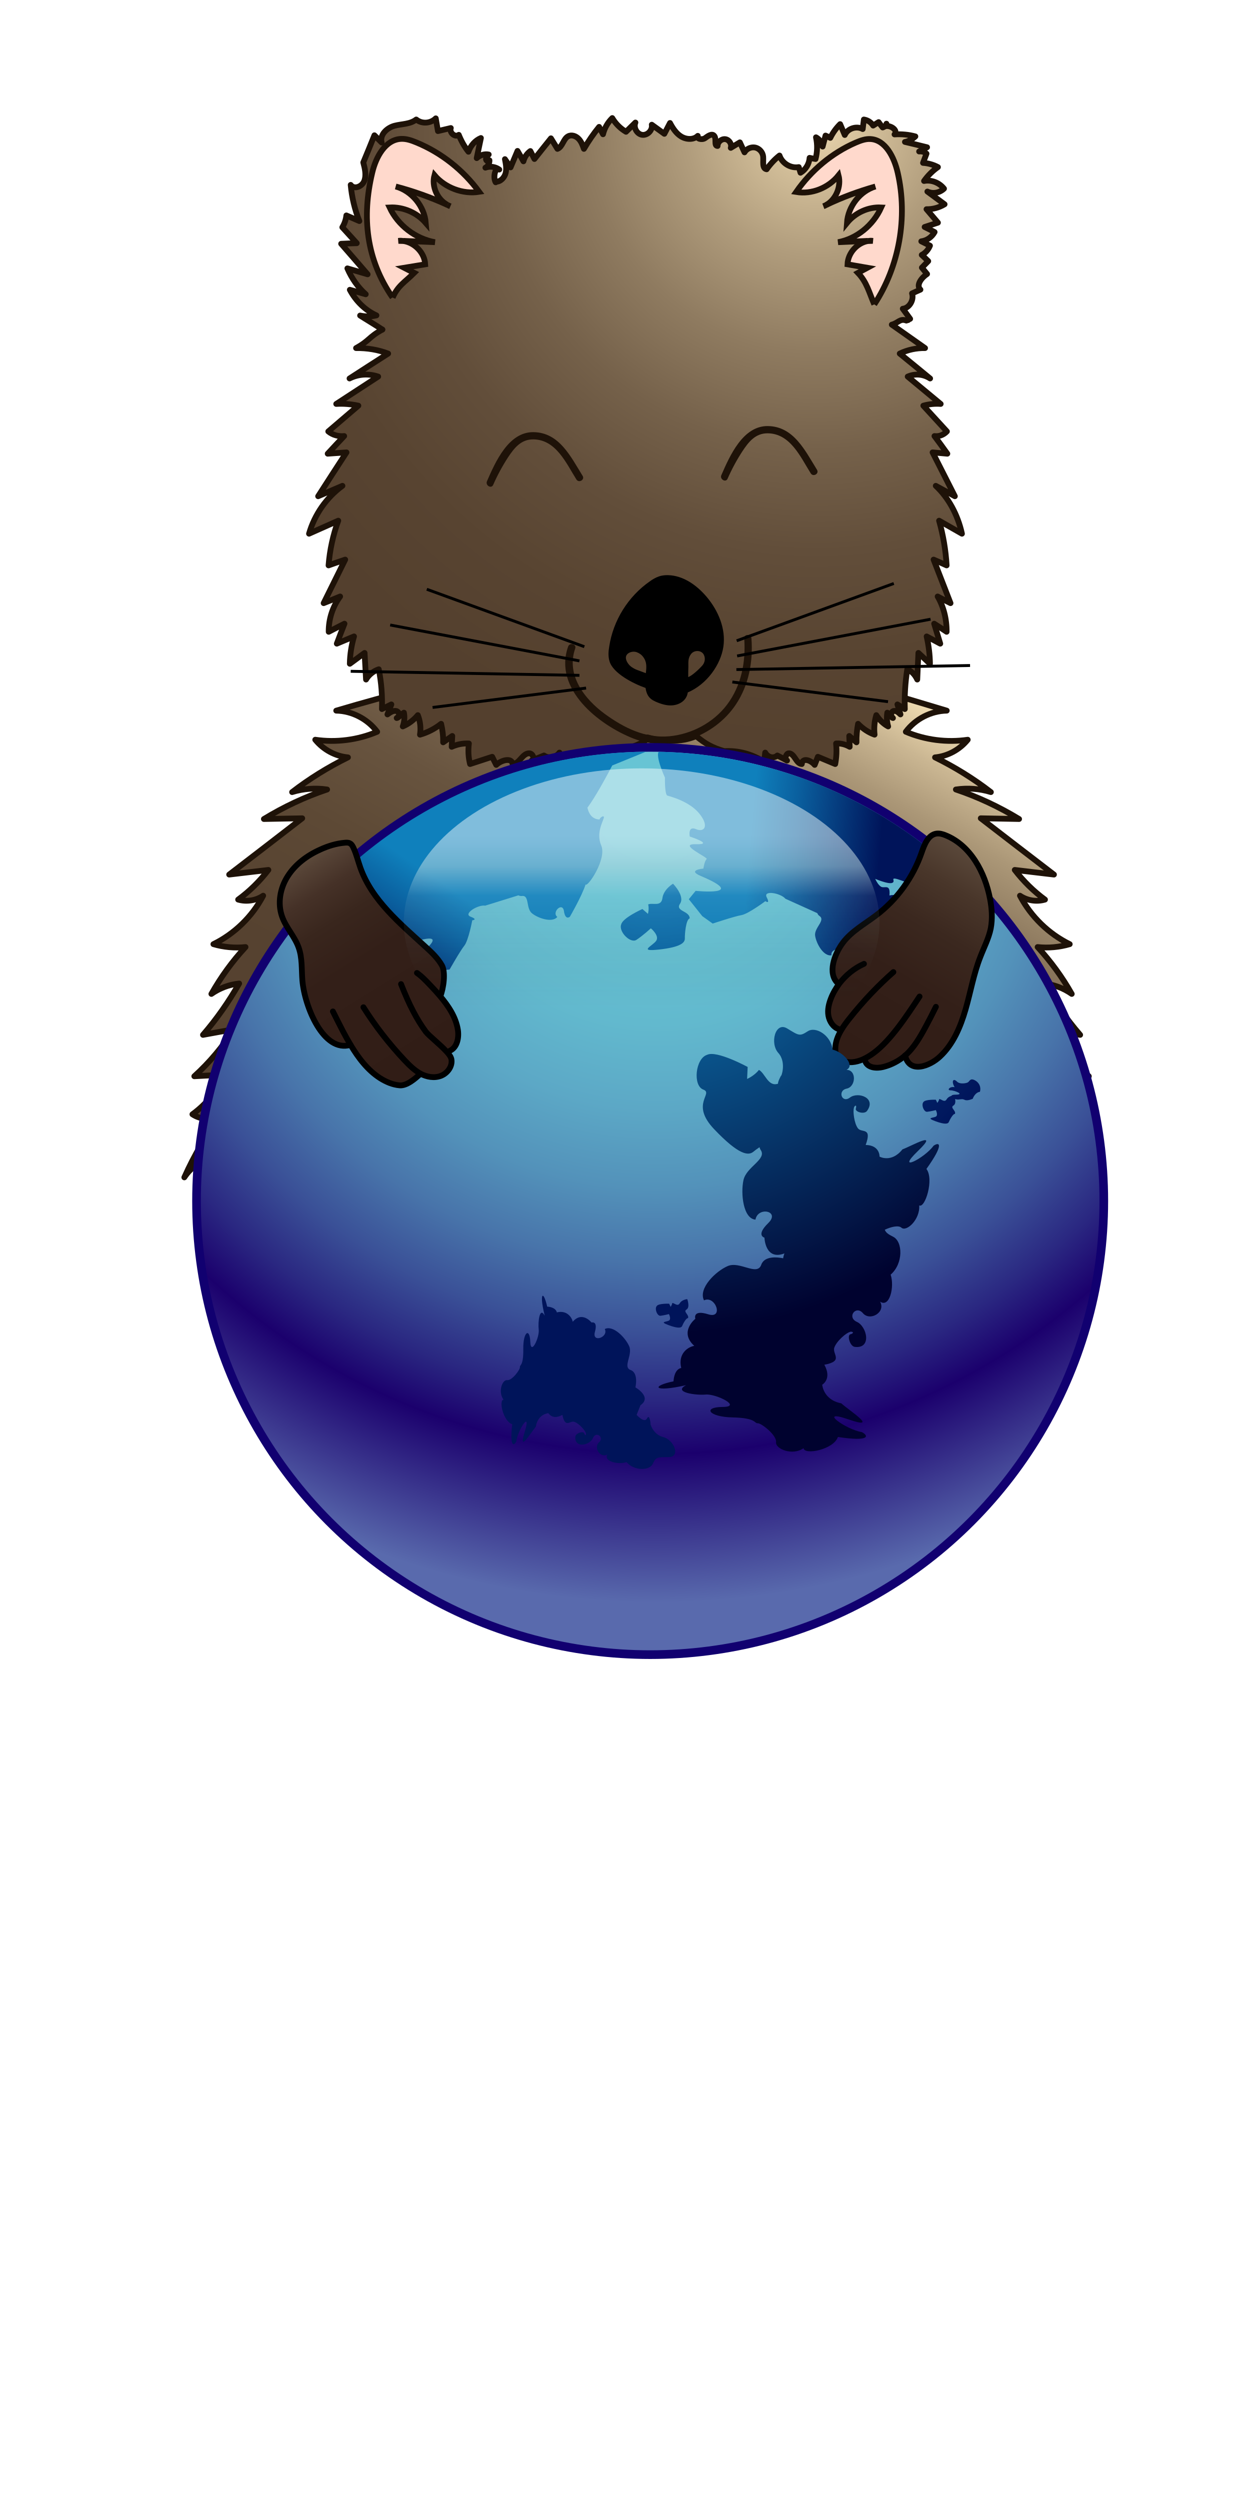 <?xml version="1.0" encoding="UTF-8" standalone="no"?>
<!-- Generator: Adobe Illustrator 21.1.0, SVG Export Plug-In . SVG Version: 6.00 Build 0)  -->

<svg
   xmlns:dc="http://purl.org/dc/elements/1.1/"
   xmlns:cc="http://creativecommons.org/ns#"
   xmlns:rdf="http://www.w3.org/1999/02/22-rdf-syntax-ns#"
   xmlns:svg="http://www.w3.org/2000/svg"
   xmlns="http://www.w3.org/2000/svg"
   xmlns:sodipodi="http://sodipodi.sourceforge.net/DTD/sodipodi-0.dtd"
   xmlns:inkscape="http://www.inkscape.org/namespaces/inkscape"
   version="1.1"
   id="Layer_1"
   x="0px"
   y="0px"
   viewBox="0 0 864 1728"
   style="enable-background:new 0 0 864 1728;"
   xml:space="preserve"
   inkscape:version="0.92.2 (5c3e80d, 2017-08-06)"
   sodipodi:docname="about.svg"
   inkscape:export-filename="C:\Users\marku\Desktop\git\Quokka\browser\branding\official\content\about2.png"
   inkscape:export-xdpi="96"
   inkscape:export-ydpi="96"><defs
     id="defs310"><linearGradient
       gradientTransform="matrix(5.333,0,0,5.333,109.385,513.489)"
       x1="62.652"
       y1="34.546"
       x2="62.652"
       y2="11.895"
       id="XMLID_71_"
       gradientUnits="userSpaceOnUse"><stop
         id="stop120"
         style="stop-color:#000000;stop-opacity:0"
         offset="0.014" /><stop
         id="stop122"
         style="stop-color:#c4e0e3;stop-opacity:0.2"
         offset="0.65" /><stop
         id="stop124"
         style="stop-color:#c4e0e3"
         offset="0.822" /><stop
         id="stop126"
         style="stop-color:#cde5e8"
         offset="0.85" /><stop
         id="stop128"
         style="stop-color:#e8f4f7"
         offset="0.944" /><stop
         id="stop130"
         style="stop-color:#f2fafc"
         offset="1" /></linearGradient><linearGradient
       x1="38.492"
       y1="19.147"
       x2="29.174"
       y2="32.832"
       id="XMLID_70_"
       gradientUnits="userSpaceOnUse"><stop
         id="stop111-7"
         style="stop-color:#0f80bc"
         offset="0" /><stop
         id="stop113-7"
         style="stop-color:#0a5f9e"
         offset="0.338" /><stop
         id="stop115-2"
         style="stop-color:#00145a"
         offset="1" /></linearGradient><clipPath
       id="XMLID_68_"><circle
         r="58.235"
         cx="63.755"
         cy="59.375"
         id="XMLID_8_" /></clipPath><linearGradient
       x1="76.372"
       y1="16.592"
       x2="93.232"
       y2="18.029"
       id="XMLID_69_"
       gradientUnits="userSpaceOnUse"><stop
         id="stop102-8"
         style="stop-color:#0f80bc"
         offset="0" /><stop
         id="stop104-0"
         style="stop-color:#0a5f9e"
         offset="0.338" /><stop
         id="stop106"
         style="stop-color:#00145a"
         offset="1" /></linearGradient><clipPath
       id="clipPath4202"><circle
         r="58.235"
         cx="63.755"
         cy="59.375"
         id="ellipse4204" /></clipPath><radialGradient
       gradientTransform="matrix(5.333,0,0,5.333,109.385,513.489)"
       cx="65.405"
       cy="19.12"
       r="57.383"
       fx="65.405"
       fy="19.12"
       id="XMLID_65_"
       gradientUnits="userSpaceOnUse"><stop
         id="stop65-3"
         style="stop-color:#0f80bc"
         offset="0" /><stop
         id="stop67-8"
         style="stop-color:#0b629b"
         offset="0.264" /><stop
         id="stop69-0"
         style="stop-color:#031747"
         offset="0.844" /><stop
         id="stop71-3"
         style="stop-color:#00022f"
         offset="1" /></radialGradient><radialGradient
       gradientTransform="matrix(5.333,0,0,5.333,109.385,513.489)"
       cx="64.552"
       cy="14.175"
       r="52.232"
       fx="64.552"
       fy="14.175"
       id="XMLID_62_"
       gradientUnits="userSpaceOnUse"><stop
         id="stop36"
         style="stop-color:#0f80bc"
         offset="0" /><stop
         id="stop38"
         style="stop-color:#0a5f9e"
         offset="0.338" /><stop
         id="stop40"
         style="stop-color:#00145a"
         offset="1" /></radialGradient><radialGradient
       gradientTransform="matrix(5.333,0,0,5.333,109.385,513.489)"
       cx="64.569"
       cy="7.227"
       r="104.221"
       fx="64.569"
       fy="7.227"
       id="XMLID_61_"
       gradientUnits="userSpaceOnUse"><stop
         id="stop13-6"
         style="stop-color:#67c5d5"
         offset="0" /><stop
         id="stop15-4"
         style="stop-color:#66c2d3"
         offset="0.16" /><stop
         id="stop17-1"
         style="stop-color:#62b9ce"
         offset="0.28" /><stop
         id="stop19-5"
         style="stop-color:#5ca8c6"
         offset="0.385" /><stop
         id="stop21-3"
         style="stop-color:#5392ba"
         offset="0.483" /><stop
         id="stop23-0"
         style="stop-color:#4874aa"
         offset="0.576" /><stop
         id="stop25-8"
         style="stop-color:#3a5097"
         offset="0.665" /><stop
         id="stop27-1"
         style="stop-color:#2a2781"
         offset="0.748" /><stop
         id="stop29-4"
         style="stop-color:#1b006d"
         offset="0.815" /><stop
         id="stop31"
         style="stop-color:#596aad"
         offset="1" /></radialGradient></defs><sodipodi:namedview
     pagecolor="#ffffff"
     bordercolor="#666666"
     borderopacity="1"
     objecttolerance="10"
     gridtolerance="10"
     guidetolerance="10"
     inkscape:pageopacity="0"
     inkscape:pageshadow="2"
     inkscape:window-width="1920"
     inkscape:window-height="1017"
     id="namedview308"
     showgrid="false"
     inkscape:zoom="0.38628982"
     inkscape:cx="401.50422"
     inkscape:cy="987.92094"
     inkscape:window-x="-32000"
     inkscape:window-y="-32000"
     inkscape:window-maximized="0"
     inkscape:current-layer="Layer_1" /><style
     type="text/css"
     id="style3">
	.st0{fill:url(#SVGID_1_);}
	.st1{fill:none;stroke:#1E1208;stroke-width:4;stroke-linecap:round;stroke-linejoin:round;}
	.st2{fill:url(#SVGID_2_);}
	.st3{fill:url(#SVGID_3_);}
	.st4{fill:url(#SVGID_4_);}
	.st5{fill:#FFD9CC;}
	.st6{fill:none;stroke:#1E1208;stroke-width:4;stroke-miterlimit:10;}
	.st7{fill:#1E1208;}
	.st8{fill:none;stroke:#000000;stroke-width:2;stroke-miterlimit:10;}
	.st9{fill:url(#SVGID_5_);}
	.st10{fill:none;stroke:#000000;stroke-width:4;stroke-linecap:round;stroke-linejoin:round;}
	.st11{fill:url(#SVGID_6_);}
</style><g
     id="g5"><g
       id="XMLID_4_"><g
         id="g8"><linearGradient
           id="SVGID_1_"
           gradientUnits="userSpaceOnUse"
           x1="607.986"
           y1="473.891"
           x2="272.303"
           y2="1080.155"><stop
             offset="0"
             style="stop-color:#EBD7AE"
             id="stop11" /><stop
             offset="4.265273e-02"
             style="stop-color:#CAB692"
             id="stop13" /><stop
             offset="9.349956e-02"
             style="stop-color:#AB9777"
             id="stop15" /><stop
             offset="0.151"
             style="stop-color:#8F7B60"
             id="stop17" /><stop
             offset="0.216"
             style="stop-color:#79654E"
             id="stop19" /><stop
             offset="0.292"
             style="stop-color:#68543F"
             id="stop21" /><stop
             offset="0.386"
             style="stop-color:#5D4935"
             id="stop23" /><stop
             offset="0.518"
             style="stop-color:#564230"
             id="stop25" /><stop
             offset="0.884"
             style="stop-color:#54402E"
             id="stop27" /><stop
             offset="1"
             style="stop-color:#54402E"
             id="stop29" /></linearGradient><path
           class="st0"
           d="M752.5,743.8c-7.1-0.4-14.1-0.7-21.2-1.1c5.1,10.9,12.9,20.4,22.5,27.4c-5.8,3.9-13.7,4.1-19.7,0.5     c10,13.3,18.5,27.8,25.3,43.1c-4.6-7.1-12-12.3-20.1-14.2c3.5,11.9,4.9,24.4,4.2,36.8c-6.2,0.1-12-5.6-12.2-12     c-0.9,18.4,2.6,37.1,10.1,53.8c-4.9-7.7-9.9-15.4-14.8-23.2c-0.7,12.2,1.2,24.6,5.5,36c-6.2-3.7-12.4-7.4-18.6-11     c-2.2,12.4-0.6,25.5,4.6,36.9c-2.8-5.7-7.5-10.4-13.2-13.1c1.6,11.9,4.9,23.6,9.9,34.6c-6.8,0.9-13.7,0.2-20.2-2     c3.7,13.1,7.8,26.1,12,39c-6.1-3.9-12.1-7.9-18.2-11.8c1.7,12.3,3.5,24.5,5.2,36.8c-7.4-2.6-14.4-6.5-20.5-11.4     c-0.8,12.5,0.3,25.1,3.2,37.3c-3.8-2.5-7.5-5.1-11.3-7.6c-2.7,6.8-3.8,14.3-3.1,21.7c-8.8-2-14.8-12.3-12.4-21.1     c-3.4,12.2-3.3,25.3,0.3,37.4c-7.3-0.6-13.7-7.4-13.9-14.9c-0.8,9-1.5,18-2.3,27c-10.4-6.7-20.7-13.3-31.1-20     c2.7,10.2,5.4,20.4,8,30.6c-7.4,1.3-15.3-3.4-18-10.5c-1.3,7.8-0.5,15.9,2.2,23.3c-9,0.5-18.1-3.7-23.6-11     c-4.3,7-6.2,15.7-5.2,24c-7.8-2.1-14.5-7.8-18-15.1c-3.6,4.5-5.5,10.4-5.3,16.2c-7.9-6.6-14.1-15.3-17.7-25.1     c-5.2,5.8-5.3,15.6-0.2,21.5c-11.5,0.4-22.7-7.7-26.2-18.9c-0.1,4.2-0.3,8.3-0.4,12.5c-19.6-3.6-40.6-12.2-56.1-24.9     c-15.5,12.7-34.1,21.4-53.7,24.9c-0.1-4.2-0.3-8.3-0.4-12.5c-3.5,11.2-14.8,19.3-26.3,18.9c5.1-5.9,5-15.7-0.1-21.5     c-3.6,9.7-9.8,18.5-17.7,25.1c0.2-5.8-1.7-11.7-5.3-16.2c-3.5,7.4-10.3,13-18.1,15.1c1.1-8.3-0.8-16.9-5.2-24     c-5.5,7.2-14.6,11.5-23.6,11c2.7-7.4,3.4-15.5,2.2-23.3c-2.7,7.1-10.6,11.7-18,10.5c2.7-10.2,5.3-20.4,8-30.6     c-10.4,6.7-20.7,13.3-31.1,20c-0.8-9-1.5-18-2.3-27c-0.2,7.5-6.5,14.4-13.9,14.9c3.6-12.1,3.8-25.3,0.3-37.4     c2.4,8.8-3.6,19.1-12.4,21.1c0.7-7.3-0.4-14.8-3.1-21.7c-3.8,2.5-7.5,5.1-11.3,7.6c2.9-12.2,4-24.8,3.2-37.3     c-6.1,5-13.1,8.8-20.5,11.4c1.7-12.3,3.5-24.5,5.2-36.8c-6.1,3.9-12.1,7.9-18.2,11.8c4.3-12.9,8.3-25.9,12.1-39     c-6.5,2.2-13.4,2.8-20.2,2c4.9-10.9,8.3-22.6,9.9-34.6c-5.6,2.6-10.3,7.2-13.1,12.9c5-11.4,6.6-24.4,4.4-36.7     c-6.2,3.7-12.4,7.4-18.6,11c4.3-11.4,6.2-23.8,5.5-36c-4.9,7.7-9.9,15.4-14.8,23.2c7.5-16.8,11-35.4,10.1-53.8     c-0.2,6.4-6,12-12.2,12c-0.6-12.4,0.8-24.9,4.2-36.8c-8.1,1.9-15.5,7.1-20.2,14.2c6.8-15.3,15.3-29.8,25.3-43.1     c-5.9,3.6-13.9,3.4-19.7-0.5c9.6-7,17.5-16.5,22.5-27.4c-7.1,0.4-14.1,0.7-21.2,1.1c10.5-9.5,19.8-20.5,27.4-32.5     c-7.1,1.3-14.3,2.6-21.4,3.9c9.4-11,17.8-22.9,25-35.5c-6.9,0.8-13.5,3.3-19.2,7.2c6.6-11.7,14.5-22.6,23.6-32.4     c-7.4,0.8-15,0.1-22.2-2c14.5-7.1,26.8-19,34.4-33.5c-5,3.4-11.5,4.4-17.3,2.7c7.8-5.8,14.9-12.7,20.9-20.5     c-9,1.1-18.1,2.1-27.1,3.2c16.8-13,33.7-26,50.5-38.9c-8.8,0.2-17.7,0.3-26.5,0.5c13.8-8.5,28.4-15.3,43.7-20.4     c-8.1-1.2-16.4-0.5-24.2,1.8c12-9.3,25-17.4,38.6-24c-8.7-0.8-17-5.3-22.6-12.2c14.4,2.2,29.3,0.2,42.8-5.5     c-6.6-8.9-17.4-14.4-28.3-14.6c73.8-22,149.5-37.5,226-46.1c76.5,8.6,122.1,24.1,196,46.1c-10.9,0.2-21.7,5.7-28.3,14.6     c13.4,5.7,28.4,7.6,42.8,5.5c-5.6,6.9-13.9,11.4-22.6,12.2c13.6,6.7,26.6,14.7,38.6,24c-7.8-2.4-16.1-3-24.2-1.8     c15.2,5.1,29.9,12,43.7,20.4c-8.8-0.2-17.7-0.3-26.5-0.5c16.9,13,33.7,26,50.6,38.9c-9-1.1-18.1-2.1-27.1-3.2     c6,7.8,13,14.7,20.9,20.5c-5.8,1.7-12.3,0.7-17.3-2.7c7.6,14.5,19.9,26.4,34.4,33.5c-7.2,2.1-14.8,2.8-22.2,2     c9,9.8,17,20.7,23.6,32.4c-5.7-4-12.4-6.5-19.2-7.2c7.2,12.6,15.5,24.5,25,35.5c-7.1-1.3-14.3-2.6-21.4-3.9     C732.7,723.4,741.9,734.3,752.5,743.8z"
           id="path31" /></g><g
         id="g33"><path
           class="st1"
           d="M168.9,916.7c2.8-5.6,7.5-10.2,13.1-12.9c-1.6,11.9-4.9,23.6-9.9,34.6c6.8,0.9,13.7,0.2,20.2-2     c-3.8,13.1-7.8,26.1-12.1,39c6.1-3.9,12.1-7.9,18.2-11.8c-1.8,12.3-3.5,24.5-5.2,36.8c7.4-2.6,14.3-6.5,20.5-11.4     c0.8,12.5-0.3,25.1-3.2,37.3c3.8-2.5,7.5-5.1,11.3-7.6c2.7,6.8,3.8,14.3,3.1,21.7c8.8-2,14.8-12.3,12.4-21.1     c3.4,12.2,3.3,25.3-0.3,37.4c7.3-0.6,13.7-7.4,13.9-14.9c0.8,9,1.5,18,2.3,27c10.4-6.7,20.7-13.3,31.1-20     c-2.7,10.2-5.4,20.4-8,30.6c7.4,1.3,15.3-3.4,18-10.5c1.2,7.8,0.5,15.9-2.2,23.3c9,0.5,18.1-3.7,23.6-11c4.4,7,6.2,15.7,5.2,24     c7.8-2.1,14.5-7.8,18.1-15.1c3.6,4.5,5.5,10.4,5.3,16.2c7.9-6.6,14.1-15.3,17.7-25.1c5.2,5.8,5.3,15.6,0.1,21.5     c11.5,0.4,22.7-7.7,26.3-18.9c0.1,4.2,0.3,8.3,0.4,12.5c19.6-3.6,38.2-12.2,53.7-24.9"
           id="path35" /><path
           class="st1"
           d="M168.8,916.9c-0.2,0.5-0.4,1-0.7,1.4C168.3,917.8,168.5,917.4,168.8,916.9z"
           id="path37" /><path
           class="st1"
           d="M168.8,916.9c0-0.1,0.1-0.1,0.1-0.2"
           id="path39" /><path
           class="st1"
           d="M458.4,445.1c-76.5,8.6-152.2,24.1-226,46.1c10.9,0.2,21.6,5.7,28.3,14.6c-13.4,5.7-28.4,7.6-42.8,5.5     c5.6,6.9,13.9,11.4,22.6,12.2c-13.6,6.7-26.6,14.7-38.6,24c7.8-2.4,16.1-3,24.2-1.8c-15.3,5.1-29.9,12-43.7,20.4     c8.8-0.2,17.7-0.3,26.5-0.5c-16.8,13-33.7,26-50.5,38.9c9-1.1,18.1-2.1,27.1-3.2c-6,7.8-13,14.7-20.9,20.5     c5.8,1.7,12.3,0.7,17.3-2.7c-7.6,14.5-19.9,26.4-34.4,33.5c7.2,2.1,14.8,2.8,22.2,2c-9.1,9.8-17,20.7-23.6,32.4     c5.7-4,12.4-6.5,19.2-7.2c-7.2,12.6-15.5,24.5-25,35.5c7.1-1.3,14.3-2.6,21.4-3.9c-7.7,12-16.9,23-27.4,32.5     c7.1-0.4,14.1-0.7,21.2-1.1c-5.1,10.9-12.9,20.4-22.5,27.4c5.8,3.9,13.7,4.1,19.7,0.5c-10,13.3-18.5,27.8-25.3,43.1     c4.7-7.1,12-12.3,20.2-14.2c-3.4,11.9-4.9,24.4-4.2,36.8c6.2,0.1,12-5.6,12.2-12c0.9,18.4-2.6,37.1-10.1,53.8     c4.9-7.7,9.9-15.4,14.8-23.2c0.7,12.2-1.2,24.6-5.5,36c6.2-3.7,12.4-7.4,18.6-11c2.2,12.3,0.6,25.3-4.4,36.7"
           id="path41" /><path
           class="st1"
           d="M718.1,916.9c-2.8-5.7-7.5-10.4-13.2-13.1c1.6,11.9,4.9,23.6,9.9,34.6c-6.8,0.9-13.7,0.2-20.2-2     c3.7,13.1,7.8,26.1,12,39c-6.1-3.9-12.1-7.9-18.2-11.8c1.7,12.3,3.5,24.5,5.2,36.8c-7.4-2.6-14.4-6.5-20.5-11.4     c-0.8,12.5,0.3,25.1,3.2,37.3c-3.8-2.5-7.5-5.1-11.3-7.6c-2.7,6.8-3.8,14.3-3.1,21.7c-8.8-2-14.8-12.3-12.4-21.1     c-3.4,12.2-3.3,25.3,0.3,37.4c-7.3-0.6-13.7-7.4-13.9-14.9c-0.8,9-1.5,18-2.3,27c-10.4-6.7-20.7-13.3-31.1-20     c2.7,10.2,5.4,20.4,8,30.6c-7.4,1.3-15.3-3.4-18-10.5c-1.3,7.8-0.5,15.9,2.2,23.3c-9,0.5-18.1-3.7-23.6-11     c-4.3,7-6.2,15.7-5.2,24c-7.8-2.1-14.5-7.8-18-15.1c-3.6,4.5-5.5,10.4-5.3,16.2c-7.9-6.6-14.1-15.3-17.7-25.1     c-5.2,5.8-5.3,15.6-0.2,21.5c-11.5,0.4-22.7-7.7-26.2-18.9c-0.1,4.2-0.3,8.3-0.4,12.5c-19.6-3.6-40.6-12.2-56.1-24.9"
           id="path43" /><path
           class="st1"
           d="M718.1,916.9c0.2,0.5,0.4,0.9,0.6,1.4C718.5,917.9,718.3,917.4,718.1,916.9z"
           id="path45" /><path
           class="st1"
           d="M458.4,445.1c76.5,8.6,122.1,24.1,196,46.1c-10.9,0.2-21.7,5.7-28.3,14.6c13.4,5.7,28.4,7.6,42.8,5.5     c-5.6,6.9-13.9,11.4-22.6,12.2c13.6,6.7,26.6,14.7,38.6,24c-7.8-2.4-16.1-3-24.2-1.8c15.2,5.1,29.9,12,43.7,20.4     c-8.8-0.2-17.7-0.3-26.5-0.5c16.9,13,33.7,26,50.6,38.9c-9-1.1-18.1-2.1-27.1-3.2c6,7.8,13,14.7,20.9,20.5     c-5.8,1.7-12.3,0.7-17.3-2.7c7.6,14.5,19.9,26.4,34.4,33.5c-7.2,2.1-14.8,2.8-22.2,2c9,9.8,17,20.7,23.6,32.4     c-5.7-4-12.4-6.5-19.2-7.2c7.2,12.6,15.5,24.5,25,35.5c-7.1-1.3-14.3-2.6-21.4-3.9c7.7,12,16.9,23,27.4,32.5     c-7.1-0.4-14.1-0.7-21.2-1.1c5.1,10.9,12.9,20.4,22.5,27.4c-5.8,3.9-13.7,4.1-19.7,0.5c10,13.3,18.5,27.8,25.3,43.1     c-4.6-7.1-12-12.3-20.1-14.2c3.5,11.9,4.9,24.4,4.2,36.8c-6.2,0.1-12-5.6-12.2-12c-0.9,18.4,2.6,37.1,10.1,53.8     c-4.9-7.7-9.9-15.4-14.8-23.2c-0.7,12.2,1.2,24.6,5.5,36c-6.2-3.7-12.4-7.4-18.6-11c-2.2,12.4-0.6,25.5,4.6,36.9"
           id="path47" /></g></g></g><g
     id="g49"><g
       id="XMLID_7_"><g
         id="g52"><radialGradient
           id="SVGID_2_"
           cx="564.299"
           cy="85.291"
           r="449.328"
           gradientUnits="userSpaceOnUse"><stop
             offset="0"
             style="stop-color:#EBD792"
             id="stop55" /><stop
             offset="0"
             style="stop-color:#EBD79A"
             id="stop57" /><stop
             offset="0"
             style="stop-color:#EBD7A5"
             id="stop59" /><stop
             offset="0"
             style="stop-color:#EBD7AC"
             id="stop61" /><stop
             offset="0"
             style="stop-color:#EBD7AE"
             id="stop63" /><stop
             offset="5.939704e-02"
             style="stop-color:#D8C49E"
             id="stop65" /><stop
             offset="0.203"
             style="stop-color:#B09C7C"
             id="stop67" /><stop
             offset="0.351"
             style="stop-color:#8F7B60"
             id="stop69" /><stop
             offset="0.502"
             style="stop-color:#75614A"
             id="stop71" /><stop
             offset="0.657"
             style="stop-color:#624E3A"
             id="stop73" /><stop
             offset="0.82"
             style="stop-color:#584431"
             id="stop75" /><stop
             offset="1"
             style="stop-color:#54402E"
             id="stop77" /></radialGradient><path
           class="st2"
           d="M448.7,510L448.7,510c-9.6,6.9-14.4,6.6-25.9,9.2c-12.1-0.6-24.4,1.9-35.2,7.4c-0.3-2.2-0.6-4.3-0.9-6.4     c-2.3,3.3-7.4,4.3-10.7,2c-2.8,1.1-5.5,2.3-8.2,3.4c1.8-1,0.5-4.6-1.8-4.8c-2.4-0.2-4.3,1.8-5.9,3.6c-1.5,1.8-3.4,3.8-5.8,3.8     c-0.5-4.7-7.9-2.7-11.3,0.6c-0.9-1.9-1.9-3.8-2.8-5.6c-5.1,1.7-10.2,3.3-15.3,5c-1.2-4.6-1.4-9.5-0.8-14.2     c-4.1-0.2-8.2,0.6-11.9,2.3c0.1-2.5,0.3-5,0.4-7.5c-2.1,1.5-4.2,2.9-6.3,4.4c0.1-4.3-0.3-8.6-1.4-12.8c-4.3,3.5-9.3,6.1-14.6,7.5     c0.7-4.5,0.2-9.2-1.5-13.5c-2.8,3.4-6.4,6.1-10.4,7.8c1.1-3,1.4-6.4,0.8-9.5c-1.2,0.9-2.4,1.7-3.6,2.6c0.5-1.3-0.1-3.4-1.7-3.8     c-2.2-0.7-4.5,0.8-6.3,2.3c0.9-2.3,1.8-4.6,2.7-6.9c-2.2,1.1-4.3,2.1-6.5,3.2c0.3-9.2-0.4-18.5-2.2-27.5     c-3.7,1.2-6.9,3.8-8.8,7.1c-0.3-6.1-0.7-12.3-1-18.4c-3.4,2.5-6.8,5-10.2,7.5c0.2-6.4,1.1-12.8,2.9-18.9c-4,1.7-7.9,3.3-11.9,5     c1.8-4.6,3.6-9.2,5.3-13.8c-3.6,1.9-7.3,3.8-10.9,5.6c-0.1-8.7,2.7-17.4,7.9-24.4c-3.8,1.5-7.6,3.1-11.4,4.6     c5-10,9.9-20.1,14.9-30.1c-3.9,1.3-7.7,2.7-11.5,4c0.8-10.5,3.1-21,6.7-30.9c-6.7,3-13.5,6-20.2,9c3.7-13.2,12-25,23.1-33.1     c-5.6,2.4-11.2,4.8-16.8,7.2c6.6-10.1,13.1-20.2,19.6-30.3c-4.3,0.3-8.7,0.6-13,0.9c3.8-4.1,7.6-8.1,11.4-12.2     c-3.9,0.5-7.9-0.7-11-3.2c6.9-5.9,13.9-11.8,20.8-17.8c-5-1.1-10.1-1.6-15.3-1.2c9.7-6.3,19.3-12.6,29-18.9     c-6.4-2.2-13.7-1.8-19.8,1.3c8.9-5.7,17.8-11.4,26.7-17.2c-7.1-2.6-14.7-3.9-22.2-3.8c9.8-5.4,8.5-7.4,18.2-12.8     c-3.2-2.2-12.2-7.6-15.4-9.7c3.7,0.8,7.6,0.8,11.3-0.1c-7.7-3.5-14.2-9.8-18.4-17.7c3.7,1,7.4,2.1,11,3.1     c-5.4-4.8-9.7-11-12.7-17.9c4.7,1.4,9.3,2.7,14,4.1c-6.1-7.1-12.2-14.1-18.3-21.1c3.6-0.2,7.2-0.3,10.8-0.4     c-3.3-3.7-6.7-7.3-10-11c1.5-2.4,2.5-5.3,2.8-8.2c3,1.3,6,2.6,9,3.9c-3.2-7.9-5.2-16.4-6-25c2.4,3.4,7.9,1.2,9.4-2.8     c1.5-4,0.4-8.6-0.7-12.7c2.6-6.3,5.2-12.5,7.7-18.8c1.7,1.7,3.3,3.3,5,5c-1.5-5.5,3.9-10.3,9-11.6c5-1.3,10.7-1,14.9-4.3     c3.9,3.2,9.9,2.8,13.5-0.8c0.5,2.9,1,5.9,1.5,8.8c3-0.7,5.9-1.4,8.9-2.1c-1.2,3.2,3,6.7,5.5,4.7c1.7,4.2,3.9,8.2,6.7,11.7     c1.5-4.3,4.7-7.9,8.6-9.5c-1,4.6-1.9,9.2-2.9,13.9c2.3-2.1,5.4-3.1,8.3-2.5c-0.9,0.9-1.9,1.9-1.9,3.3c0.1,1.3,2.2,2,2.4,0.7     c0.1,2.1-1.1,4.3-2.8,5.1c3.2-1.2,6.8-0.7,9.6,1.3c-3-1.9-4.4,5.7-2.5,8.8c3.2,0.1,5.9-2.9,6.7-6c0.8-3.1,0.1-6.5-0.5-9.6     c1.3,1.9,2.6,3.8,3.9,5.7c1.6-3.8,3.2-7.6,4.8-11.4c1.4,2.4,2.8,4.8,4.1,7.2c0.7-2.8,2.4-5.4,4.8-7.1c0.9,1.8,1.9,3.7,2.8,5.5     c3.8-4.8,7.6-9.6,11.4-14.3c1.5,2.4,3,4.9,4.5,7.3c3.6-1.4,4-6.9,7.4-8.7c2.4-1.3,5.4-0.2,7.2,1.7c1.9,1.9,2.8,4.5,3.7,7     c3.1-5.3,6.6-10.4,10.5-15.2c0.9,1.7,1.8,3.4,2.7,5.1c1-4.2,3.3-8.2,6.4-11.2c2.3,3.9,5.6,7.2,9.5,9.5c2.2-2.1,4.3-4.3,6.5-6.4     c-1.5,3.4,1,8,4.7,8.5c3.7,0.5,7.3-3.3,6.6-7c2.9,2.1,5.8,4.2,8.7,6.3c1.3-2.5,2.6-5,3.9-7.5c1.9,3.6,4.3,7.3,7.8,9.4     c3.5,2.1,8.5,2.4,11.4-0.5c-1.1,2.1,3,3,5,1.6c1.9-1.4,4.7-3.5,6.3-1.7c1.9,2-0.3,7.1,2.4,7.1c0-2.7,2.7-5.1,5.4-4.7     c2.7,0.4,4.6,3.5,3.7,6c2.1-1.3,4.2-2.5,6.3-3.8c1.1,2.3,2.1,4.6,3.2,6.9c1.5-2.6,4.7-3.9,7.5-3.3c2.9,0.7,5.1,3.3,5.4,6.2     c0.3,3.3-0.9,8.3,2.4,8.8c2.5-3.6,5.5-6.8,8.9-9.5c1.8,5.4,7.7,9,13.3,8c0.4,1.3,0.8,2.6,1.2,3.9c3.6-2.1,6-6.1,6.3-10.3     c1.4,0.3,2.7,0.6,4.1,0.8c1.3-4.9,1.4-10.1,0.3-15c2.4,1.3,4.2,3.7,4.6,6.4c0.7-2.5,1.3-5.1,2-7.6c1.1,0.5,2.2,1.1,3.3,1.6     c1.7-3.5,4-6.7,6.8-9.5c1.1,2.5,2.1,5,3.2,7.5c2-4.5,8.1-6.5,12.4-4.1c0.3-2.2,0.5-4.4,0.8-6.6c2.6,0.4,5,1.9,6.4,4.2     c1.3-0.8,2.5-1.6,3.8-2.4c0.9,1.3,1.8,2.5,2.8,3.7c0.7-0.2,1.4-0.6,1.9-1.2l0.3,0.2c3.6-0.7,8.7,3,6.1,5.7     c4.8-0.3,9.7,0.1,14.4,1.4c-2,1.9-4.5,3.3-7.2,3.8c5.1,1.2,10.2,2.4,15.3,3.7c-1.8,1-3.7,1.9-5.5,2.9c1.8-0.2,3.7,0.3,5.1,1.5     c-0.8,2.1-1.6,4.3-2.4,6.4c3.6,0.2,7.1,1.2,10.3,2.9c-3.7,2.6-7,5.9-9.6,9.6c5-1,10.5,1.1,13.8,5.3c-3,2.9-7.7,3.8-11.5,2     c4,2.9,7.9,5.9,11.9,8.8c-3.8,2.3-8.2,3.5-12.5,3.4c2.6,3.1,5.3,6.2,7.9,9.3c-3.1,1-6.2,2-9.2,3c2.3,1.1,4.6,2.3,6.9,3.5     c-1.9,3.5-5.4,5.9-9.2,6.4c2,1,4,2,6,3c-1.1,2.8-3.2,5.1-5.7,6.4c1.5,1.4,3,2.8,4.5,4.3c-1.5,1.5-2.9,3-4.4,4.5     c1.2,1.5,2.4,2.9,3.6,4.4c-3.7,2.4-7.9,7.7-4.6,10.8c-2,0.9-3.9,1.7-5.8,2.6c1.5,4.6-1.9,10.2-6.4,10.6c1.7,2.3,3.4,4.7,5.1,7     c-0.7,0.3-1.1,0.4-1.2,0.5c0,0,0,0,0,0c0,0,0,0,0,0l0,0c0,0,0,0,0,0c-0.2,0.1-0.5,0.2-1.2,0.4c-4.5-1.7-5.5,1.6-10.1,2.8     c7.7,5.4,15.3,10.8,23,16.2c-5.9-0.1-11.9,1.1-17.5,3.8c7,5.7,14,11.4,21,17.2c-4.7-3.1-10.5-3.5-15.5-1.3     c7.6,6.3,15.2,12.6,22.8,18.9c-4-0.3-8.1,0.1-12,1.2c5.4,5.9,10.9,11.9,16.3,17.8c-2.4,2.5-5.5,3.6-8.6,3.2c3,4,6,8.1,8.9,12.2     c-3.4-0.3-6.8-0.6-10.2-0.9c5.1,10.1,10.3,20.2,15.4,30.3c-4.4-2.4-8.8-4.8-13.2-7.2c8.7,8.1,15.2,19.9,18.1,33.1     c-5.3-3-10.6-6-15.8-9c2.8,9.9,4.6,20.4,5.2,30.9c-3-1.4-6-2.7-9-4c3.9,10,7.8,20.1,11.7,30.1c-3-1.5-6-3-8.9-4.6     c4.1,7,6.3,15.7,6.2,24.4c-2.9-1.9-5.7-3.8-8.6-5.6c1.4,4.6,2.8,9.2,4.2,13.8c-3.1-1.7-6.2-3.3-9.4-5c1.4,6.2,2.2,12.5,2.3,18.9     c-2.7-2.5-5.3-5-8-7.5c-0.3,6.1-0.5,12.3-0.8,18.4c-1.5-3.3-4-5.9-6.9-7.1c-1.4,9.1-2,18.3-1.7,27.5c-1.7-1.1-3.4-2.1-5.1-3.2     c0.7,2.3,1.4,4.6,2.1,6.9c-1.4-1.4-3.2-2.9-5-2.3c-1.2,0.5-1.7,2.5-1.3,3.8c-0.9-0.9-1.9-1.7-2.8-2.6c-0.5,3.2-0.3,6.5,0.6,9.5     c-3.2-1.7-6-4.4-8.2-7.8c-1.3,4.3-1.7,9-1.2,13.5c-4.2-1.5-8.1-4.1-11.4-7.5c-0.8,4.2-1.2,8.5-1.1,12.8c-1.7-1.5-3.3-2.9-5-4.4     c0.1,2.5,0.2,5,0.3,7.5c-2.9-1.7-6.2-2.5-9.4-2.3c0.5,4.7,0.3,9.5-0.6,14.2c-4-1.7-8-3.3-12-5c-0.7,1.9-1.5,3.8-2.2,5.6     c-2.7-3.3-8.5-5.3-8.9-0.6c-1.9,0-3.3-2-4.5-3.8c-1.2-1.8-2.7-3.8-4.6-3.6c-1.8,0.2-2.9,3.8-1.4,4.8c-2.2-1.2-4.3-2.3-6.5-3.4     c-2.6,2.3-6.6,1.3-8.4-2c-0.2,2.1-0.5,4.3-0.7,6.4c-8.5-5.5-18.1-8-27.6-7.4c-8.3-2.4-13.2-5.2-19.3-10.3     C480.8,508.5,470.2,515.3,448.7,510z"
           id="path79" /><radialGradient
           id="SVGID_3_"
           cx="564.299"
           cy="85.291"
           r="449.328"
           gradientUnits="userSpaceOnUse"><stop
             offset="0"
             style="stop-color:#EBD792"
             id="stop82" /><stop
             offset="0"
             style="stop-color:#EBD79A"
             id="stop84" /><stop
             offset="0"
             style="stop-color:#EBD7A5"
             id="stop86" /><stop
             offset="0"
             style="stop-color:#EBD7AC"
             id="stop88" /><stop
             offset="0"
             style="stop-color:#EBD7AE"
             id="stop90" /><stop
             offset="5.939704e-02"
             style="stop-color:#D8C49E"
             id="stop92" /><stop
             offset="0.203"
             style="stop-color:#B09C7C"
             id="stop94" /><stop
             offset="0.351"
             style="stop-color:#8F7B60"
             id="stop96" /><stop
             offset="0.502"
             style="stop-color:#75614A"
             id="stop98" /><stop
             offset="0.657"
             style="stop-color:#624E3A"
             id="stop100" /><stop
             offset="0.82"
             style="stop-color:#584431"
             id="stop102" /><stop
             offset="1"
             style="stop-color:#54402E"
             id="stop104" /></radialGradient><path
           class="st3"
           d="M616.1,495.2c0.4,0.4,0.8,0.7,1.1,1.1C616.7,496.2,616.3,495.8,616.1,495.2z"
           id="path106" /><linearGradient
           id="SVGID_4_"
           gradientUnits="userSpaceOnUse"
           x1="531.216"
           y1="65.578"
           x2="301.216"
           y2="451.578"><stop
             offset="0"
             style="stop-color:#EBD7AE"
             id="stop109" /><stop
             offset="4.265273e-02"
             style="stop-color:#CAB692"
             id="stop111" /><stop
             offset="9.349956e-02"
             style="stop-color:#AB9777"
             id="stop113" /><stop
             offset="0.151"
             style="stop-color:#8F7B60"
             id="stop115" /><stop
             offset="0.216"
             style="stop-color:#79654E"
             id="stop117" /><stop
             offset="0.292"
             style="stop-color:#68543F"
             id="stop119" /><stop
             offset="0.386"
             style="stop-color:#5D4935"
             id="stop121" /><stop
             offset="0.518"
             style="stop-color:#564230"
             id="stop123" /><stop
             offset="0.884"
             style="stop-color:#54402E"
             id="stop125" /><stop
             offset="1"
             style="stop-color:#54402E"
             id="stop127" /></linearGradient><path
           class="st4"
           d="M274.2,496.3c0.5-0.4,1-0.7,1.4-1.1C275.4,495.8,274.9,496.2,274.2,496.3z"
           id="path129" /></g><g
         id="g131"><path
           class="st1"
           d="M367.5,525.7c0.1,0,0.2-0.1,0.3-0.1c2.8-1.2,5.5-2.3,8.2-3.4c3.3,2.3,8.4,1.3,10.7-2     c0.3,2.1,0.6,4.3,0.9,6.4c10.8-5.5,23.1-8,35.2-7.4c11.5-2.5,16.3-2.3,25.9-9.1"
           id="path133" /><path
           class="st1"
           d="M275.6,495.2c1.2-0.9,2.4-1.7,3.6-2.6c0.6,3.2,0.3,6.5-0.8,9.5c4-1.7,7.6-4.4,10.4-7.8     c1.7,4.3,2.2,9,1.5,13.5c5.3-1.5,10.3-4.1,14.6-7.5c1,4.2,1.5,8.5,1.4,12.8c2.1-1.5,4.2-2.9,6.3-4.4c-0.1,2.5-0.3,5-0.4,7.5     c3.7-1.7,7.8-2.5,11.9-2.3c-0.6,4.7-0.4,9.5,0.8,14.2c5.1-1.7,10.2-3.3,15.3-5c0.9,1.9,1.9,3.8,2.8,5.6     c3.4-3.3,10.8-5.3,11.3-0.6c2.4,0,4.2-2,5.8-3.8c1.6-1.8,3.5-3.8,5.9-3.6c2.3,0.2,3.7,3.8,1.8,4.8"
           id="path135" /><path
           class="st1"
           d="M275.6,495.2c-0.2,0.6-0.7,1-1.4,1.1C274.6,495.9,275.1,495.6,275.6,495.2z"
           id="path137" /><path
           class="st1"
           d="M264.3,227.8c-9.8,5.4-8.5,7.4-18.2,12.8c7.6-0.1,15.2,1.1,22.2,3.8c-8.9,5.7-17.8,11.4-26.7,17.2     c6.1-3.1,13.4-3.5,19.8-1.3c-9.7,6.3-19.3,12.6-29,18.9c5.1-0.3,10.3,0.1,15.3,1.2c-6.9,5.9-13.9,11.9-20.8,17.8     c3,2.5,7.1,3.6,11,3.2c-3.8,4-7.6,8.1-11.4,12.2c4.3-0.3,8.7-0.6,13-0.9c-6.6,10.1-13.1,20.2-19.6,30.3     c5.6-2.4,11.2-4.8,16.8-7.2c-11.1,8.1-19.3,19.9-23.1,33.1c6.7-3,13.5-6,20.2-9c-3.6,9.9-5.9,20.4-6.7,30.9     c3.8-1.4,7.7-2.7,11.5-4c-5,10-9.9,20.1-14.9,30.1c3.8-1.5,7.6-3,11.4-4.6c-5.2,7-8,15.7-7.9,24.4c3.6-1.9,7.3-3.8,10.9-5.6     c-1.8,4.6-3.6,9.2-5.3,13.8c4-1.7,7.9-3.3,11.9-5c-1.8,6.2-2.8,12.5-2.9,18.9c3.4-2.5,6.8-5,10.2-7.5c0.3,6.1,0.7,12.3,1,18.4     c1.9-3.3,5.2-5.9,8.8-7.1c1.8,9.1,2.5,18.3,2.2,27.5c2.2-1.1,4.3-2.1,6.5-3.2c-0.9,2.3-1.8,4.6-2.7,6.9c1.9-1.4,4.1-2.9,6.3-2.3     c1.5,0.5,2.2,2.5,1.7,3.8"
           id="path139" /><path
           class="st1"
           d="M544,525.7c-0.1,0-0.1-0.1-0.2-0.1c-2.2-1.2-4.3-2.3-6.5-3.4c-2.6,2.3-6.6,1.3-8.4-2     c-0.2,2.1-0.5,4.3-0.7,6.4c-8.5-5.5-18.1-8-27.6-7.4c-8.3-2.4-13.2-5.2-19.3-10.3c-0.5-0.4-11.2,6.4-32.6,1.1     c-0.4-0.1-0.7-0.2-1.1-0.3"
           id="path141" /><path
           class="st1"
           d="M616.1,495.2c-0.9-0.9-1.9-1.7-2.8-2.6c-0.5,3.2-0.3,6.5,0.6,9.5c-3.2-1.7-6-4.4-8.2-7.8     c-1.3,4.3-1.7,9-1.2,13.5c-4.2-1.5-8.1-4.1-11.4-7.5c-0.8,4.2-1.2,8.5-1.1,12.8c-1.7-1.5-3.3-2.9-5-4.4c0.1,2.5,0.2,5,0.3,7.5     c-2.9-1.7-6.2-2.5-9.4-2.3c0.5,4.7,0.3,9.5-0.6,14.2c-4-1.7-8-3.3-12-5c-0.7,1.9-1.5,3.8-2.2,5.6c-2.7-3.3-8.5-5.3-8.9-0.6     c-1.9,0-3.3-2-4.5-3.8c-1.2-1.8-2.7-3.8-4.6-3.6c-1.8,0.2-2.9,3.8-1.4,4.8"
           id="path143" /><path
           class="st1"
           d="M616.1,495.2c0.2,0.6,0.5,1,1.1,1.1C616.9,495.9,616.5,495.6,616.1,495.2z"
           id="path145" /><path
           class="st1"
           d="M626.5,221.6c-4.5-1.7-5.5,1.6-10.1,2.8c7.7,5.4,15.3,10.8,23,16.2c-5.9-0.1-11.9,1.1-17.5,3.8     c7,5.7,14,11.4,21,17.2c-4.7-3.1-10.5-3.5-15.5-1.3c7.6,6.3,15.2,12.6,22.8,18.9c-4-0.3-8.1,0.1-12,1.2     c5.4,5.9,10.9,11.9,16.3,17.8c-2.4,2.5-5.5,3.6-8.6,3.2c3,4,6,8.1,8.9,12.2c-3.4-0.3-6.8-0.6-10.2-0.9     c5.1,10.1,10.3,20.2,15.4,30.3c-4.4-2.4-8.8-4.8-13.2-7.2c8.7,8.1,15.2,19.9,18.1,33.1c-5.3-3-10.6-6-15.8-9     c2.8,9.9,4.6,20.4,5.2,30.9c-3-1.4-6-2.7-9-4c3.9,10,7.8,20.1,11.7,30.1c-3-1.5-6-3-8.9-4.6c4.1,7,6.3,15.7,6.2,24.4     c-2.9-1.9-5.7-3.8-8.6-5.6c1.4,4.6,2.8,9.2,4.2,13.8c-3.1-1.7-6.2-3.3-9.4-5c1.4,6.2,2.2,12.5,2.3,18.9c-2.7-2.5-5.3-5-8-7.5     c-0.3,6.1-0.5,12.3-0.8,18.4c-1.5-3.3-4-5.9-6.9-7.1c-1.4,9.1-2,18.3-1.7,27.5c-1.7-1.1-3.4-2.1-5.1-3.2c0.7,2.3,1.4,4.6,2.1,6.9     c-1.4-1.4-3.2-2.9-5-2.3c-1.2,0.5-1.7,2.5-1.3,3.8"
           id="path147" /><path
           class="st1"
           d="M627.7,221.1C627.7,221.1,627.7,221.1,627.7,221.1"
           id="path149" /><path
           class="st1"
           d="M627.8,221.1C627.8,221.1,627.8,221.1,627.8,221.1"
           id="path151" /><line
           class="st1"
           x1="627.7"
           y1="221.1"
           x2="627.7"
           y2="221.1"
           id="line153" /><polyline
           class="st1"
           points="627.7,221.1 627.7,221.1 627.7,221.1    "
           id="polyline155" /><path
           class="st1"
           d="M612.2,87.2c3.6-0.7,8.7,3,6.1,5.7c4.8-0.3,9.7,0.1,14.4,1.4c-2,1.9-4.5,3.3-7.2,3.8     c5.1,1.2,10.2,2.4,15.3,3.7c-1.8,1-3.7,1.9-5.5,2.9c1.8-0.2,3.7,0.3,5.1,1.5c-0.8,2.1-1.6,4.3-2.4,6.4c3.6,0.2,7.1,1.2,10.3,2.9     c-3.7,2.6-7,5.9-9.6,9.6c5-1,10.5,1.1,13.8,5.3c-3,2.9-7.7,3.8-11.5,2c4,2.9,7.9,5.9,11.9,8.8c-3.8,2.3-8.2,3.5-12.5,3.4     c2.6,3.1,5.3,6.2,7.9,9.3c-3.1,1-6.2,2-9.2,3c2.3,1.1,4.6,2.3,6.9,3.5c-1.9,3.5-5.4,5.9-9.2,6.4c2,1,4,2,6,3     c-1.1,2.8-3.2,5.1-5.7,6.4c1.5,1.4,3,2.8,4.5,4.3c-1.5,1.5-2.9,3-4.4,4.5c1.2,1.5,2.4,2.9,3.6,4.4c-3.7,2.4-7.9,7.7-4.6,10.8     c-2,0.9-3.9,1.7-5.8,2.6c1.5,4.6-1.9,10.2-6.4,10.6c1.7,2.3,3.4,4.7,5.1,7c-0.7,0.3-1.1,0.4-1.2,0.5c0,0,0,0,0,0c0,0,0,0,0,0     c0,0,0,0,0,0c0,0,0,0,0,0c-0.2,0.1-0.5,0.2-1.2,0.4"
           id="path157" /><path
           class="st1"
           d="M264.3,227.8c-3.2-2.2-12.2-7.6-15.4-9.7c3.7,0.8,7.6,0.8,11.3-0.1c-7.7-3.5-14.2-9.8-18.4-17.7     c3.7,1,7.4,2.1,11,3.1c-5.4-4.8-9.7-11-12.7-17.9c4.7,1.4,9.3,2.7,14,4.1c-6.1-7.1-12.2-14.1-18.3-21.1c3.6-0.2,7.2-0.3,10.8-0.4     c-3.3-3.7-6.7-7.3-10-11c1.5-2.4,2.5-5.3,2.8-8.2c3,1.3,6,2.6,9,3.9c-3.2-7.9-5.2-16.4-6-25c2.4,3.4,7.9,1.2,9.4-2.8     c1.5-4,0.4-8.6-0.7-12.7c2.6-6.3,5.2-12.5,7.7-18.8c1.7,1.7,3.3,3.3,5,5c-1.5-5.5,3.9-10.3,9-11.6c5-1.3,10.7-1,14.9-4.3     c3.9,3.2,9.9,2.8,13.5-0.8c0.5,2.9,1,5.9,1.5,8.8c3-0.7,5.9-1.4,8.9-2.1c-1.2,3.2,3,6.7,5.5,4.7c1.7,4.2,3.9,8.2,6.7,11.7     c1.5-4.3,4.7-7.9,8.6-9.5c-1,4.6-1.9,9.2-2.9,13.9c2.3-2.1,5.4-3.1,8.3-2.5c-0.9,0.9-1.9,1.9-1.9,3.3c0.1,1.3,2.2,2,2.4,0.7     c0.1,2.1-1.1,4.3-2.8,5.1c3.2-1.2,6.8-0.7,9.6,1.3c-3-1.9-4.4,5.7-2.5,8.8"
           id="path159" /><path
           class="st1"
           d="M342.8,125.6c3.2,0.1,5.9-2.9,6.7-6c0.8-3.1,0.1-6.5-0.5-9.6c1.3,1.9,2.6,3.8,3.9,5.7     c1.6-3.8,3.2-7.6,4.8-11.4c1.4,2.4,2.8,4.8,4.1,7.2c0.7-2.8,2.4-5.4,4.8-7.1c0.9,1.8,1.9,3.7,2.8,5.5c3.8-4.8,7.6-9.6,11.4-14.3     c1.5,2.4,3,4.9,4.5,7.3c3.6-1.4,4-6.9,7.4-8.7c2.4-1.3,5.4-0.2,7.2,1.7c1.9,1.9,2.8,4.5,3.7,7c3.1-5.3,6.6-10.4,10.5-15.2     c0.9,1.7,1.8,3.4,2.7,5.1c1-4.2,3.3-8.2,6.4-11.2c2.3,3.9,5.6,7.2,9.5,9.5c2.2-2.1,4.3-4.3,6.5-6.4c-1.5,3.4,1,8,4.7,8.5     c3.7,0.5,7.3-3.3,6.6-7c2.9,2.1,5.8,4.2,8.7,6.3c1.3-2.5,2.6-5,3.9-7.5c1.9,3.6,4.3,7.3,7.8,9.4c3.5,2.1,8.5,2.4,11.4-0.5     c-1.1,2.1,3,3,5,1.6c1.9-1.4,4.7-3.5,6.3-1.7c1.9,2-0.3,7.1,2.4,7.1c0-2.7,2.7-5.1,5.4-4.7c2.7,0.4,4.6,3.5,3.7,6     c2.1-1.3,4.2-2.5,6.3-3.8c1.1,2.3,2.1,4.6,3.2,6.9c1.5-2.6,4.7-3.9,7.5-3.3c2.9,0.7,5.1,3.3,5.4,6.2c0.3,3.3-0.9,8.3,2.4,8.8     c2.5-3.6,5.5-6.8,8.9-9.5c1.8,5.4,7.7,9,13.3,8c0.4,1.3,0.8,2.6,1.2,3.9c3.6-2.1,6-6.1,6.3-10.3c1.4,0.3,2.7,0.6,4.1,0.8     c1.3-4.9,1.4-10.1,0.3-15c2.4,1.3,4.2,3.7,4.6,6.4c0.7-2.5,1.3-5.1,2-7.6c1.1,0.5,2.2,1.1,3.3,1.6c1.7-3.5,4-6.7,6.8-9.5     c1.1,2.5,2.1,5,3.2,7.5c2-4.5,8.1-6.5,12.4-4.1c0.3-2.2,0.5-4.4,0.8-6.6c2.6,0.4,5,1.9,6.4,4.2c1.3-0.8,2.5-1.6,3.8-2.4     c0.9,1.3,1.8,2.5,2.8,3.7c0.7-0.2,1.4-0.6,1.9-1.2c0.3-0.4,0.6-0.9,0.7-1.4"
           id="path161" /></g></g></g><g
     id="XMLID_2_"><g
       id="g164"><path
         class="st5"
         d="M278.9,166.6c-1.1-0.2-2.3-0.2-3.5-0.1C276.6,166.5,277.8,166.5,278.9,166.6z M279,166.6    c7.7,1.2,14.5,8.2,14.9,16.1c-4.9,0.8-9.7,1.6-14.6,2.4c2.3,1.2,4.6,2.3,7,3.5c-6.5,6.5-11.2,8.7-14.9,17.1    c-18.1-26.2-21.4-55.4-14-86.3c2.5-10.7,9-22.8,19.9-23.3c3.7-0.2,7.3,1.1,10.7,2.5c17.2,7.1,32.3,19.1,43.3,34.1    c-11.3,1.8-23.5-2.8-30.9-11.5c-2.1,7.7,1.9,16.7,8.9,20.5c-11.5-5.2-23.5-9.5-35.7-12.7c11.2,3.1,19.8,13.7,20.8,25.2    c-6.1-7.1-15.6-11.2-25-10.7c5.8,12.4,17.9,21.6,31.3,24C293.5,167.2,286.2,166.9,279,166.6z"
         id="path166" /></g><g
       id="g168"><path
         class="st6"
         d="M279,166.6c7.7,1.2,14.5,8.2,14.9,16.1c-4.9,0.8-9.7,1.6-14.6,2.4c2.3,1.2,4.6,2.3,7,3.5    c-6.5,6.5-11.2,8.7-14.9,17.1"
         id="path170" /><path
         class="st6"
         d="M278.9,166.6c-1.2,0-2.3-0.1-3.5-0.1C276.6,166.3,277.8,166.4,278.9,166.6z"
         id="path172" /><path
         class="st6"
         d="M278.9,166.6C279,166.6,279,166.6,278.9,166.6"
         id="path174" /><path
         class="st6"
         d="M309.2,141.6c-11.5-5.2-23.5-9.5-35.7-12.7c11.2,3.1,19.8,13.7,20.8,25.2c-6.1-7.1-15.6-11.2-25-10.7    c5.8,12.4,17.9,21.6,31.3,24c-7.2-0.3-14.5-0.6-21.7-0.9"
         id="path176" /><path
         class="st6"
         d="M309.2,141.6c0.7,0.4,1.4,0.7,2.1,1C310.6,142.3,309.9,142,309.2,141.6z"
         id="path178" /><path
         class="st6"
         d="M271.3,205.6c-18.1-26.2-21.4-55.4-14-86.3c2.5-10.7,9-22.8,19.9-23.3c3.7-0.2,7.3,1.1,10.7,2.5    c17.2,7.1,32.3,19.1,43.3,34.1c-11.3,1.8-23.5-2.8-30.9-11.5c-2.1,7.7,1.9,16.7,8.9,20.5"
         id="path180" /></g></g><g
     id="XMLID_3_"><g
       id="g183"><path
         class="st5"
         d="M600,166.6c1.1,0,2.2-0.1,3.3-0.1C602.2,166.3,601.1,166.4,600,166.6z M599.9,166.6    c-6.9,0.3-13.8,0.6-20.6,0.9c12.8-2.4,24.2-11.6,29.8-24c-8.9-0.6-18,3.5-23.7,10.7c0.9-11.5,9.1-22.1,19.7-25.2    c-11.6,3.2-22.9,7.5-33.9,12.7c6.6-3.8,10.4-12.7,8.4-20.4c-7,8.8-18.5,13.3-29.3,11.5c10.4-15,24.8-27,41.1-34.1    c3.2-1.4,6.7-2.7,10.2-2.5c10.4,0.5,16.5,12.6,18.9,23.3c7,30.9,1,64.9-16.2,91c-3.6-8.4-5.1-15.4-11.3-21.8    c2.2-1.2,4.4-2.3,6.6-3.5c-4.6-0.8-9.2-1.6-13.8-2.4C586.2,174.8,592.6,167.8,599.9,166.6z"
         id="path185" /><path
         class="st5"
         d="M603.3,166.4c-1.1,0.1-2.2,0.1-3.3,0.1C601.1,166.4,602.2,166.3,603.3,166.4z"
         id="path187" /><path
         class="st5"
         d="M569.2,142.6c0.7-0.3,1.4-0.7,2.1-1C570.6,142,569.9,142.3,569.2,142.6z"
         id="path189" /></g><g
       id="g191"><path
         class="st6"
         d="M599.9,166.6c-7.3,1.2-13.8,8.2-14.1,16.1c4.6,0.8,9.2,1.6,13.8,2.4c-2.2,1.2-4.4,2.3-6.6,3.5    c6.2,6.5,7.7,13.5,11.3,21.8"
         id="path193" /><path
         class="st6"
         d="M600,166.6c1.1,0,2.2-0.1,3.3-0.1C602.2,166.3,601.1,166.4,600,166.6z"
         id="path195" /><path
         class="st6"
         d="M600,166.6C600,166.6,600,166.6,600,166.6"
         id="path197" /><path
         class="st6"
         d="M571.2,141.6c10.9-5.2,22.3-9.4,33.9-12.7c-10.6,3.1-18.9,13.7-19.7,25.2c5.8-7.1,14.8-11.2,23.7-10.7    c-5.6,12.4-17,21.6-29.8,24c6.9-0.3,13.7-0.6,20.6-0.9"
         id="path199" /><path
         class="st6"
         d="M571.2,141.6c-0.7,0.4-1.3,0.7-2.1,1C569.9,142.3,570.5,141.9,571.2,141.6z"
         id="path201" /><path
         class="st6"
         d="M604.3,210.4c17.2-26.1,23.3-60.1,16.2-91c-2.4-10.7-8.5-22.8-18.9-23.3c-3.5-0.2-6.9,1.1-10.2,2.5    c-16.3,7.1-30.7,19.1-41.1,34.1c10.8,1.8,22.3-2.8,29.3-11.5c2,7.7-1.8,16.6-8.4,20.4"
         id="path203" /></g></g><g
     id="g205"><g
       id="XMLID_1_"><g
         id="g208"><path
           d="M475.7,468c2.6-0.9,7.3-5.3,9.3-7.5c2.3-2.3,2.8-5.5,1.4-8.1c-1.7-3.1-6.5-3.2-8.7-0.4s-1.9,5.4-1.9,8.9     C475.7,463.2,475.7,465.6,475.7,468z M446.4,465.3c0.5-4.3,0.8-7.8-1.9-11.3c-1.1-1.5-2.7-2.6-4.4-3.2c-3.1-1.1-7.5,0.5-7.5,3.8     c0,2.3,1.9,5,3.9,6.4C439.6,463.1,440.5,463,446.4,465.3z M475.4,478.6c-0.2,1.1-0.5,2.3-1.1,3.3c-1.7,3.3-5.4,5.2-9.1,5.6     c-3.7,0.4-7.4-0.6-10.8-2c-2-0.8-3.9-1.7-5.4-3.3c-1.6-1.7-2.4-4.1-2.8-6.7h0c-8.3-2.9-22.4-10-24.9-18.4     c-1-3.3-0.8-6.8-0.2-10.2c2.7-18,13.1-34.7,28.1-45.1c1.9-1.4,4-2.6,6.3-3.4c2.7-0.9,5.7-1,8.5-0.7c9.7,1.1,18.1,7.4,24.4,14.8     c8.1,9.6,13.4,22.1,11.6,34.5C498.2,459.2,488.8,472.9,475.4,478.6z"
           id="path210" /></g><g
         id="g212" /></g></g><g
     id="g214"><g
       id="g216"><path
         class="st7"
         d="M340.9,335.1c2.9-6.6,6.3-12.9,10.2-18.9c4.3-6.5,9-12.6,17.6-12.5c15.6,0.2,22.6,16.4,29.7,27.7    c1.7,2.7,6,0.2,4.3-2.5c-8.2-13.2-16.1-30-34-30.2c-17.2-0.2-26.3,20.6-32.1,33.9C335.3,335.5,339.6,338.1,340.9,335.1    L340.9,335.1z"
         id="path218" /></g></g><g
     id="g220"><g
       id="g222"><path
         class="st7"
         d="M502.9,330.9c2.9-6.6,6.3-12.9,10.2-18.9c4.3-6.5,9-12.6,17.6-12.5c15.6,0.2,22.6,16.4,29.7,27.7    c1.7,2.7,6,0.2,4.3-2.5c-8.2-13.2-16.1-30-34-30.2c-17.2-0.2-26.3,20.6-32.1,33.9C497.3,331.2,501.6,333.8,502.9,330.9    L502.9,330.9z"
         id="path224" /></g></g><g
     id="g226"><g
       id="g228"><path
         class="st7"
         d="M392.7,446.9c-10.4,29.4,21.2,54.2,45.2,63.6c25.3,9.9,55.8-1.2,70.7-23.5c9-13.4,12-29.8,10.8-45.7    c-0.2-3.2-5.2-3.2-5,0c1.2,16.1-2,32.7-11.9,45.8c-9.4,12.4-24.3,20.3-39.7,21.8c-16.7,1.6-31.5-5.8-44.7-15.4    c-14.1-10.3-27-26.9-20.5-45.3C398.6,445.2,393.7,443.9,392.7,446.9L392.7,446.9z"
         id="path230" /></g></g><line
     class="st8"
     x1="509.2"
     y1="442.9"
     x2="617.8"
     y2="403.3"
     id="line232" /><line
     class="st8"
     x1="509.5"
     y1="453.4"
     x2="643.2"
     y2="428"
     id="line234" /><line
     class="st8"
     x1="509"
     y1="462.8"
     x2="670.5"
     y2="460"
     id="line236" /><line
     class="st8"
     x1="506.2"
     y1="471.4"
     x2="613.8"
     y2="485"
     id="line238" /><line
     class="st8"
     x1="403.9"
     y1="447"
     x2="295"
     y2="407.3"
     id="line240" /><line
     class="st8"
     x1="400.5"
     y1="456.8"
     x2="269.7"
     y2="432"
     id="line242" /><line
     class="st8"
     x1="400.5"
     y1="466.8"
     x2="242.4"
     y2="464"
     id="line244" /><line
     class="st8"
     x1="405.1"
     y1="475.6"
     x2="299"
     y2="489"
     id="line246" /><ellipse
     cx="449.39"
     cy="830.136"
     id="ellipse33"
     style="overflow:visible;fill:url(#XMLID_61_);stroke:#110070;stroke-width:5.978;stroke-miterlimit:4;stroke-dasharray:none;stroke-opacity:1"
     rx="313.553"
     ry="313.553" /><path
     transform="matrix(5.333,0,0,5.333,108.738,513.489)"
     inkscape:connector-curvature="0"
     d="m 38.752,6.095 c -10.573,4.747 -18.551,14.531 -18.551,14.531 0,0 0.938,2.145 1.265,1.987 0.33,-0.156 -2.361,5.628 -0.386,5.954 1.985,0.325 7.696,-3.578 6.637,-3.22 -1.056,0.356 0.595,-2.112 0.595,-2.112 0,0 2.972,-1.318 1.214,0.202 -1.743,1.511 2.318,0.187 2.255,0.496 -0.064,0.311 0.525,1.147 0.525,1.147 0,0 -1.393,1.494 0.406,0.892 6.172,-2.075 0.812,1.779 0.812,1.779 l 0.106,1.312 2.67,0.464 1.578,-0.15 c 0,0 1.381,-2.436 1.914,-3.098 0.535,-0.663 1.028,-3.284 1.028,-3.284 0,0 0.803,-0.084 -0.213,-0.468 -1.016,-0.385 0.972,-1.583 1.886,-1.434 l 4.303,-1.336 c 0.138,0.068 0.292,0.103 0.47,0.082 0.985,-0.114 0.489,1.603 1.294,2.25 0.796,0.644 2.627,1.264 3.283,0.469 -0.784,-0.594 0.674,-2.011 0.86,-0.751 0.187,1.249 0.767,0.723 0.767,0.723 0,0 1.543,-2.654 2.036,-4.177 0.27,0.377 2.788,-3.309 2.025,-5.067 -0.771,-1.78 0.479,-3.456 0.34,-3.715 -0.143,-0.256 -0.896,0.528 -0.34,0.34 0.561,-0.192 -1.589,0.772 -1.874,-2.061 -0.288,-2.89 -0.707,0.243 -0.985,1.169 0.377,1.508 4.29,-6.093 4.29,-6.093 l 5.044,-2.057 c 0,0.004 -11.481,-0.957 -25.254,5.226 z"
     clip-path="url(#XMLID_68_)"
     id="path117"
     style="overflow:visible;fill:url(#XMLID_70_)" /><g
     id="g248"><g
       id="XMLID_5_"><g
         id="g251"><linearGradient
           id="SVGID_5_"
           gradientUnits="userSpaceOnUse"
           x1="205.807"
           y1="597.177"
           x2="294.302"
           y2="739.67"><stop
             offset="0"
             style="stop-color:#5C4A3B"
             id="stop254" /><stop
             offset="3.744924e-02"
             style="stop-color:#554235"
             id="stop256" /><stop
             offset="0.146"
             style="stop-color:#453127"
             id="stop258" /><stop
             offset="0.282"
             style="stop-color:#39261D"
             id="stop260" /><stop
             offset="0.472"
             style="stop-color:#331F18"
             id="stop262" /><stop
             offset="1"
             style="stop-color:#311D16"
             id="stop264" /></linearGradient><path
           class="st9"
           d="M290.6,742.1c-3.5,3.3-9.5,8.4-14.3,8c-4.8-0.4-9.5-2.3-13.6-5c-8.7-5.6-15.1-14-20.4-23     c-18.7,5.7-31.8-26.5-33.3-44.6c-0.6-7.6,0-15.5-2.6-22.7c-2.7-7.6-8.7-13.7-11.4-21.3c-3.3-9.2-1.4-19.8,3.9-28     c5.2-8.2,13.4-14.3,22.3-18.3c5.4-2.5,11.2-4.3,17.1-4.8c1.2-0.1,2.5-0.2,3.5,0.4c1.3,0.6,2,2,2.6,3.3c2,4.4,3.1,9.1,4.7,13.6     c8,22.5,27.4,38.5,45.1,54.7c4.2,3.8,8.4,7.8,11.2,12.7c2.8,4.9,1.1,16-1,21.3c5.9,7,11,14.6,12.4,23.5c0.8,5.4-0.5,12-5.4,14.3     l-2.4,0.7c1.8,2,3,3.8,3.3,5.2c0.9,4.8-2.6,9.8-7.2,11.5C300.2,745.4,294.9,744.4,290.6,742.1z"
           id="path266" /></g><g
         id="g268"><path
           class="st10"
           d="M242.3,722.2c-18.7,5.7-31.8-26.5-33.3-44.6c-0.6-7.6,0-15.5-2.6-22.7c-2.7-7.6-8.7-13.7-11.4-21.3     c-3.3-9.2-1.4-19.8,3.9-28c5.2-8.2,13.4-14.3,22.3-18.3c5.4-2.5,11.2-4.3,17.1-4.8c1.2-0.1,2.5-0.2,3.5,0.4c1.3,0.6,2,2,2.6,3.3     c2,4.4,3.1,9.1,4.7,13.6c8,22.5,27.4,38.5,45.1,54.7c4.2,3.8,8.4,7.8,11.2,12.7c2.8,4.9,1.1,16-1,21.3"
           id="path270" /><path
           class="st10"
           d="M230.1,699.1c2.3,4.7,4.7,9.3,7.1,14c1.6,3,3.3,6.1,5.1,9.1c5.4,9,11.7,17.4,20.4,23     c4.1,2.6,8.7,4.6,13.6,5c4.9,0.4,10.8-4.7,14.3-8"
           id="path272" /><path
           class="st10"
           d="M288.2,672.5c3.3,2.3,6.1,5.3,8.9,8.2c2.4,2.5,4.8,5.1,7,7.7c5.9,7,11,14.6,12.4,23.5     c0.8,5.4-0.5,12-5.4,14.3"
           id="path274" /><path
           class="st10"
           d="M251.2,696.2c8.2,13,17.7,25.2,28.2,36.4c3.4,3.6,6.9,7.1,11.2,9.5c4.3,2.3,9.6,3.3,14.2,1.5     c4.6-1.8,8.1-6.7,7.2-11.5c-0.3-1.5-1.5-3.3-3.3-5.2c-4.5-5-12.1-10.8-14.4-13.8c-6.1-8.3-11.3-18.1-17.1-32.9"
           id="path276" /></g></g></g><path
     inkscape:connector-curvature="0"
     d="m 465.196,610.816 c 0,0 -6.512,3.765 -7.333,9.999 -0.827,6.224 -6.932,2.904 -9.833,4.333 0.752,3.114 -0.165,6.5 -0.165,6.5 l -3.833,-3.333 c 0.005,-0.005 -13.711,6.117 -14.666,10.666 -1.925,5.018 6.377,13.29 10.5,10.666 4.133,-2.64 9.999,-7.999 9.999,-7.999 0,0 6.205,5.072 3.666,8.666 -2.554,3.584 -12.719,7.631 2,6 15.098,-1.669 17.907,-4.786 17.832,-7.666 -0.08,-2.869 0.72,-13.118 3.333,-13.832 0.08,-5.28 -10.25,-4.881 -6.666,-10.166 3.584,-5.258 -4.833,-13.832 -4.833,-13.832 z m 206.153,135.324 c -1.557,0.501 -1.358,1.816 -3.166,2.333 -1.797,0.501 -5.018,0.799 -6.666,-0.833 -2.837,-2.832 -3.992,-0.005 -1.667,3.833 -3.354,-0.768 -5.66,2.167 -2.833,2.167 2.837,0 10.204,3 3.5,3 -2.069,0 -2.736,0.369 -2.833,0.833 -0.002,0.011 -0.165,-0.011 -0.165,0 -1.095,0.383 -2.396,1.051 -3.166,2.333 -1.547,2.56 -3.62,-0.166 -5.167,-0.166 -0.261,1.531 -1.333,2.667 -1.333,2.667 l -1,-2.167 c 0,-0.005 -7.22,-0.292 -8.5,1.5 -1.797,1.781 0.187,7.1 2.5,6.833 2.309,-0.251 6,-1.167 6,-1.167 0,0 1.797,3.465 0,4.5 -1.797,1.013 -7.117,0.665 -0.331,3.166 6.954,2.554 8.815,1.78 9.333,0.5 0.517,-1.269 2.87,-5.756 4.166,-5.5 1.029,-2.299 -3.581,-4.286 -1,-5.833 1.413,-0.849 1.443,-2.792 1.167,-4.5 0.837,0.299 1.689,0.4 2.333,0.333 2.576,-0.251 2.697,-0.435 4.499,0.333 1.813,0.763 5.333,-0.833 5.333,-0.833 0,0 1.411,-4.332 5,-4.833 1.547,-6.149 -4.469,-9.017 -6,-8.499 z M 375.202,895.631 c -0.921,0 -1.046,4.422 1.333,13.832 -3.632,-6.762 -4.785,4.605 -4.167,9.666 0.613,5.082 -5.427,18.316 -5.833,8.333 -0.384,-10.021 -5.009,-6.984 -4.833,5 0.171,11.951 -2.509,10.723 -2.333,12.499 0.176,1.781 -5.515,9.426 -8.832,8.999 -3.317,-0.453 -6.484,7.947 -2.5,13.499 -3.429,0.277 -0.256,14.839 6,16.999 -1.803,15.663 1.138,15.315 2.833,11.833 0.907,-7.84 10.584,-22.276 5.833,-6.666 -4.72,15.514 4.2,0.601 7.666,-3.5 1.408,-8.911 8.666,-9.333 8.666,-9.333 0,0 2.914,5.038 9.666,1.167 2.059,9.642 5.138,3.74 8.333,4.833 3.205,1.093 7.449,5.981 7.833,7.666 0.432,0.315 0.053,2.927 -1,0.5 -0.075,-2.101 -5.943,-0.517 -6.167,2 -0.752,8.485 10.134,5.986 12.166,1 2.053,-4.992 8.075,-0.483 4.166,3 -3.909,3.493 0.831,11.25 5.833,8.333 -3.034,4.64 7.369,7.295 13.166,5.333 5.45,6.208 15.942,5.961 18.166,1.167 2.235,-4.816 2.921,-4.533 11.166,-4.666 8.277,-0.149 3.456,-12.014 -4,-13.832 -7.423,-1.835 -9.354,-10.446 -8.666,-9.166 0,0 -0.665,-7.25 -2.5,-3.666 -1.835,3.578 -7.166,-2.5 -7.166,-2.5 l 2.666,-6.666 c 8.261,-5.669 -3.499,-12.333 -3.499,-12.333 0,0 2.363,-9.951 -3.333,-11.999 -5.664,-2.059 1.677,-10.489 -1,-16.499 -2.677,-5.984 -11.11,-14.728 -16.832,-11.833 2.778,5.664 -9.019,9.882 -6.833,2 2.176,-7.909 -2.333,-6.5 -2.333,-6.5 0,0 -6.472,-8.206 -12.999,-0.5 -0.544,-2.976 -3.954,-8.233 -10.999,-6.5 0,0 -0.304,-3.498 -6.666,-4 -1.111,-4.872 -2.284,-7.501 -3,-7.5 z m 99.827,2.333 c 0,0 -3.619,0.268 -5.166,2.833 -1.547,2.554 -3.62,-0.166 -5.167,-0.166 -0.261,1.536 -1.166,2.666 -1.166,2.666 l -1,-2.167 c 0,0 -7.214,-0.292 -8.5,1.5 -1.797,1.781 0.192,7.083 2.5,6.833 2.315,-0.261 5.833,-1.167 5.833,-1.167 0,0 1.797,3.47 0,4.5 -1.808,1.013 -6.939,0.676 -0.165,3.166 6.949,2.56 8.815,1.78 9.333,0.5 0.507,-1.28 2.709,-5.584 4,-5.333 1.04,-2.299 -3.576,-4.464 -1,-6 2.576,-1.552 0.501,-7.166 0.501,-7.166 z"
     id="path42"
     style="overflow:visible;fill:url(#XMLID_62_)" /><path
     transform="matrix(5.333,0,0,5.333,109.385,513.489)"
     inkscape:connector-curvature="0"
     d="m 65.061,1.002 c -0.912,0.203 0.613,3.503 0.613,3.503 0,0 -0.055,2.216 0.321,2.329 0.374,0.113 2.852,0.733 4.147,2.345 1.301,1.614 0.625,2.463 -0.458,1.997 -1.084,-0.465 -0.797,0.959 -0.797,0.959 0,0 3.27,1.063 0.8,0.995 -2.475,-0.066 1.666,1.741 1.393,1.93 -0.273,0.191 -0.429,1.231 -0.429,1.231 0,0 -2.183,0.182 -0.333,0.959 6.26,2.637 -0.669,1.925 -0.669,1.925 l -0.884,1.087 1.749,2.194 1.345,0.962 c 0,0 2.833,-0.945 3.716,-1.093 0.884,-0.146 3.114,-1.815 3.114,-1.815 0,0 0.669,0.478 0.169,-0.497 -0.501,-0.976 1.841,-0.54 2.425,0.186 l 4.134,1.867 c 0.054,0.144 0.146,0.274 0.292,0.375 0.806,0.565 -0.729,1.535 -0.573,2.562 0.156,1.016 1.093,2.704 2.121,2.526 -0.18,-0.969 1.851,-1.086 1.144,-0.006 -0.706,1.077 0.077,1.056 0.077,1.056 0,0 0.653,1.521 2.034,0.676 -0.056,0.464 0.227,1.397 1.413,1.459 0,0 -0.126,0.506 0.848,0.865 -0.132,1.737 0.424,1.792 0.561,-0.846 0.245,1.157 0.992,-0.471 1.141,-1.25 0.15,-0.784 1.756,-2.505 1.322,-0.984 -0.431,1.508 4.735,2.06 5.308,0.259 0.578,-1.815 2.637,-2.763 2.699,-3.038 0.062,-0.281 -4.583,-0.712 -4.07,-0.493 0.514,0.219 1.47,-0.948 1.115,-1.986 0.576,0.116 0.83,-2.301 -0.083,-2.927 1.143,-2.405 0.651,-2.48 0.182,-2.001 -0.57,1.205 -2.922,3.023 -1.327,0.783 1.609,-2.263 -0.653,-0.284 -1.438,0.208 -0.689,1.341 -1.899,1.08 -1.899,1.08 0,0 -0.222,-0.911 -1.516,-0.607 0.151,-1.612 -0.653,-0.838 -1.12,-1.154 -0.285,-0.193 -0.558,-0.627 -0.726,-0.999 1.115,0.452 2.612,0.933 2.354,0.104 -0.167,-0.542 2.112,0.643 2.192,0.396 l 2.848,-0.396 2.769,-1.75 C 85.388,0.164 65.061,1.002 65.061,1.002 Z"
     clip-path="url(#XMLID_68_)"
     id="path108"
     style="overflow:visible;fill:url(#XMLID_69_)" /><g
     id="g278"><g
       id="XMLID_6_"><g
         id="g281"><linearGradient
           id="SVGID_6_"
           gradientUnits="userSpaceOnUse"
           x1="676.636"
           y1="589.843"
           x2="591.14"
           y2="735.336"><stop
             offset="0"
             style="stop-color:#5C4A3B"
             id="stop284" /><stop
             offset="3.675818e-03"
             style="stop-color:#5B493B"
             id="stop286" /><stop
             offset="0.171"
             style="stop-color:#49362A"
             id="stop288" /><stop
             offset="0.361"
             style="stop-color:#3B281F"
             id="stop290" /><stop
             offset="0.596"
             style="stop-color:#331F18"
             id="stop292" /><stop
             offset="1"
             style="stop-color:#311D16"
             id="stop294" /></linearGradient><path
           class="st11"
           d="M625.6,729.6c-4.3,3.7-9.5,6.4-15.1,7.8c-4.5,1.1-10.4,0.7-12.2-3.6l-2-1.6c-4.8,2.1-9.8,2.8-14.3,0.5     c-1.4-0.7-2.7-1.8-3.5-3.1c-0.9-1.6-1.1-3.4-1.1-5.3c0.1-4.3,1.7-8.3,3.9-12.1l-1.7-1c-3.8-1.4-6.4-5.3-7-9.3     c-0.6-4,0.3-8.2,1.8-12c1.4-3.6,3.4-7,5.7-10.1l-0.9-0.2c-7.4-6.7-2.6-20.1,3.4-28.1c6-8,15.1-12.9,23.1-19     c14.4-10.9,25.4-26.2,31.3-43.2c1.9-5.5,4.4-12.3,10.2-13.2c2.2-0.3,4.4,0.3,6.5,1.2c17.2,7,27.1,25.6,30.6,43.8     c1.3,6.8,1.8,13.8,0.5,20.6c-1.4,6.8-4.7,13.1-7.2,19.6c-4.6,11.7-6.7,24.2-10.2,36.3c-3.5,12.1-8.6,24.2-17.8,32.7     C642.8,736.8,628.5,742.8,625.6,729.6z"
           id="path296" /></g><g
         id="g298"><path
           class="st10"
           d="M579.2,679.7c-7.4-6.7-2.6-20.1,3.4-28.1c6-8,15.1-12.9,23.1-19c14.4-10.9,25.4-26.2,31.3-43.2     c1.9-5.5,4.4-12.3,10.2-13.2c2.2-0.3,4.4,0.3,6.5,1.2c17.2,7,27.1,25.6,30.6,43.8c1.3,6.8,1.8,13.8,0.5,20.6     c-1.4,6.8-4.7,13.1-7.2,19.6c-4.6,11.7-6.7,24.2-10.2,36.3c-3.5,12.1-8.6,24.2-17.8,32.7c-6.7,6.3-21,12.2-24-0.9"
           id="path300" /><path
           class="st10"
           d="M646.9,695.9c-2.3,4.7-4.7,9.4-7.2,14c-3.9,7.2-8,14.4-14.2,19.8c-4.3,3.7-9.5,6.4-15.1,7.8     c-4.5,1.1-10.4,0.7-12.2-3.6"
           id="path302" /><path
           class="st10"
           d="M597.2,666.2c-6.7,3-12.6,7.8-17.1,13.7c-2.3,3.1-4.3,6.5-5.7,10.1c-1.5,3.8-2.5,7.9-1.8,12     c0.7,4,3.2,7.9,7,9.3"
           id="path304" /><path
           class="st10"
           d="M617.5,671.9c-10.2,9-20.4,19.5-30.6,32.4c-2,2.5-4,5.2-5.6,8c-2.2,3.8-3.8,7.8-3.9,12.1     c-0.1,1.8,0.1,3.7,1.1,5.3c0.8,1.4,2.1,2.4,3.5,3.1c4.5,2.3,9.6,1.5,14.3-0.5c2.7-1.2,5.3-2.8,7.6-4.5c11.9-8.8,23-25.9,31.7-39"
           id="path306" /></g></g></g><path
     inkscape:connector-curvature="0"
     d="m 590.234,765.814 c -0.224,-0.656 2.048,-3.306 1.44,0.128 -1.397,2.443 5.642,4.64 7.615,1.92 6.618,-9.066 -6.24,-13.45 -11.818,-9.237 -5.632,4.25 -8.735,-4.864 -2.267,-6.16 6.448,-1.307 6.992,-12.959 -0.112,-13.002 6.272,-3.093 -2.416,-12.362 -9.594,-13.946 -1.157,-9.973 -11.674,-16.314 -17.204,-12.693 -5.584,3.632 -6.064,2.992 -14.244,-1.973 -8.149,-4.944 -12.074,10.282 -6.08,16.932 6.032,6.698 1.659,17.498 1.909,15.652 0,0 -2.272,4.085 -2.123,5.616 -6.901,2.341 -8.917,-7.376 -13.199,-9.525 -3.12,4.069 -8.159,6.24 -8.159,6.24 l 0.379,-8.282 c 0,0 -21.423,-11.669 -28.003,-8.399 -8.111,2.506 -10.031,21.284 -2.667,24.03 7.376,2.778 -9.253,9.695 7.429,27.284 17.135,18.057 23.758,18.575 27.257,15.636 0.864,-0.741 2.357,-1.851 4.181,-3.082 0.165,0.693 0.443,1.36 0.869,1.989 4.288,6.448 -9.967,11.53 -11.957,20.767 -2.021,9.338 -0.16,26.702 8.298,27.294 1.611,-9.253 17.439,-5.984 8.826,2.4 -8.767,8.549 -2.619,10.058 -2.619,10.058 0,0 0.416,16.015 13.823,10.895 -0.389,0.917 -0.704,2.09 -0.891,3.37 -3.749,-0.757 -12.911,-1.904 -15.151,4.485 -2.826,8.063 -14.794,-2.73 -23.166,0.891 -8.335,3.594 -20.5,15.396 -16.404,23.694 7.871,-3.733 13.898,13.098 2.901,9.642 -11.034,-3.466 -8.89,3.109 -8.89,3.109 0,0 -11.487,9.061 -0.731,18.708 -4.133,0.629 -11.477,5.232 -9.002,15.327 0,0 -4.72,0.171 -5.354,9.205 -15.396,3.104 -14.458,7.882 8.709,2.645 -9.349,4.853 6.538,7.136 13.578,6.49 7.05,-0.64 25.556,8.485 11.653,8.575 -13.93,0.085 -9.781,6.901 6.901,7.226 16.655,0.341 14.906,4.202 17.38,4.032 2.475,-0.171 13.247,8.325 12.661,13.034 -0.603,4.714 11.285,9.605 19.017,4.202 0.395,4.901 20.724,1.077 23.732,-7.759 22.015,3.365 21.508,-0.741 16.607,-3.354 -11.023,-1.685 -31.251,-16.335 -9.311,-8.799 21.828,7.525 0.8,-5.92 -4.954,-11.087 -12.533,-2.437 -13.172,-12.884 -13.172,-12.884 0,0 6.922,-3.941 1.461,-13.791 13.54,-2.512 5.365,-7.274 6.885,-11.813 1.52,-4.554 8.394,-10.357 10.751,-10.826 0.448,-0.613 4.133,0.123 0.715,1.509 -2.954,0.032 -0.859,8.351 2.677,8.778 11.957,1.456 8.458,-14.154 1.435,-17.295 -7.04,-3.168 -0.72,-11.754 4.224,-5.973 4.944,5.77 15.962,-0.709 11.829,-8.021 6.57,4.554 10.111,-10.181 7.317,-18.639 8.789,-7.621 8.506,-22.815 1.707,-26.212 -3.344,-1.669 -4.96,-2.752 -5.77,-4.826 4.037,-1.909 9.391,-3.317 11.493,-1.435 3.418,3.088 12.932,-5.429 12.33,-15.386 4.005,2.197 10.383,-18.105 4.965,-25.209 12.405,-17.343 9.061,-18.916 4.912,-16.01 -6.24,8.65 -26.734,19.001 -10.847,3.669 15.423,-14.884 -4.101,-3.6 -10.634,-1.184 -7.685,9.626 -15.839,5.002 -15.839,5.002 0,0 0.347,-7.887 -9.578,-8.047 4.586,-12.655 -2.805,-8.085 -5.392,-11.541 -2.592,-3.45 -3.525,-11.887 -2.731,-14.047 z"
     id="path73"
     style="overflow:visible;fill:url(#XMLID_65_)" /><ellipse
     cx="443.507"
     cy="637.594"
     rx="164.389"
     ry="106.505"
     id="ellipse132"
     style="overflow:visible;opacity:0.5;fill:url(#XMLID_71_)" /></svg>